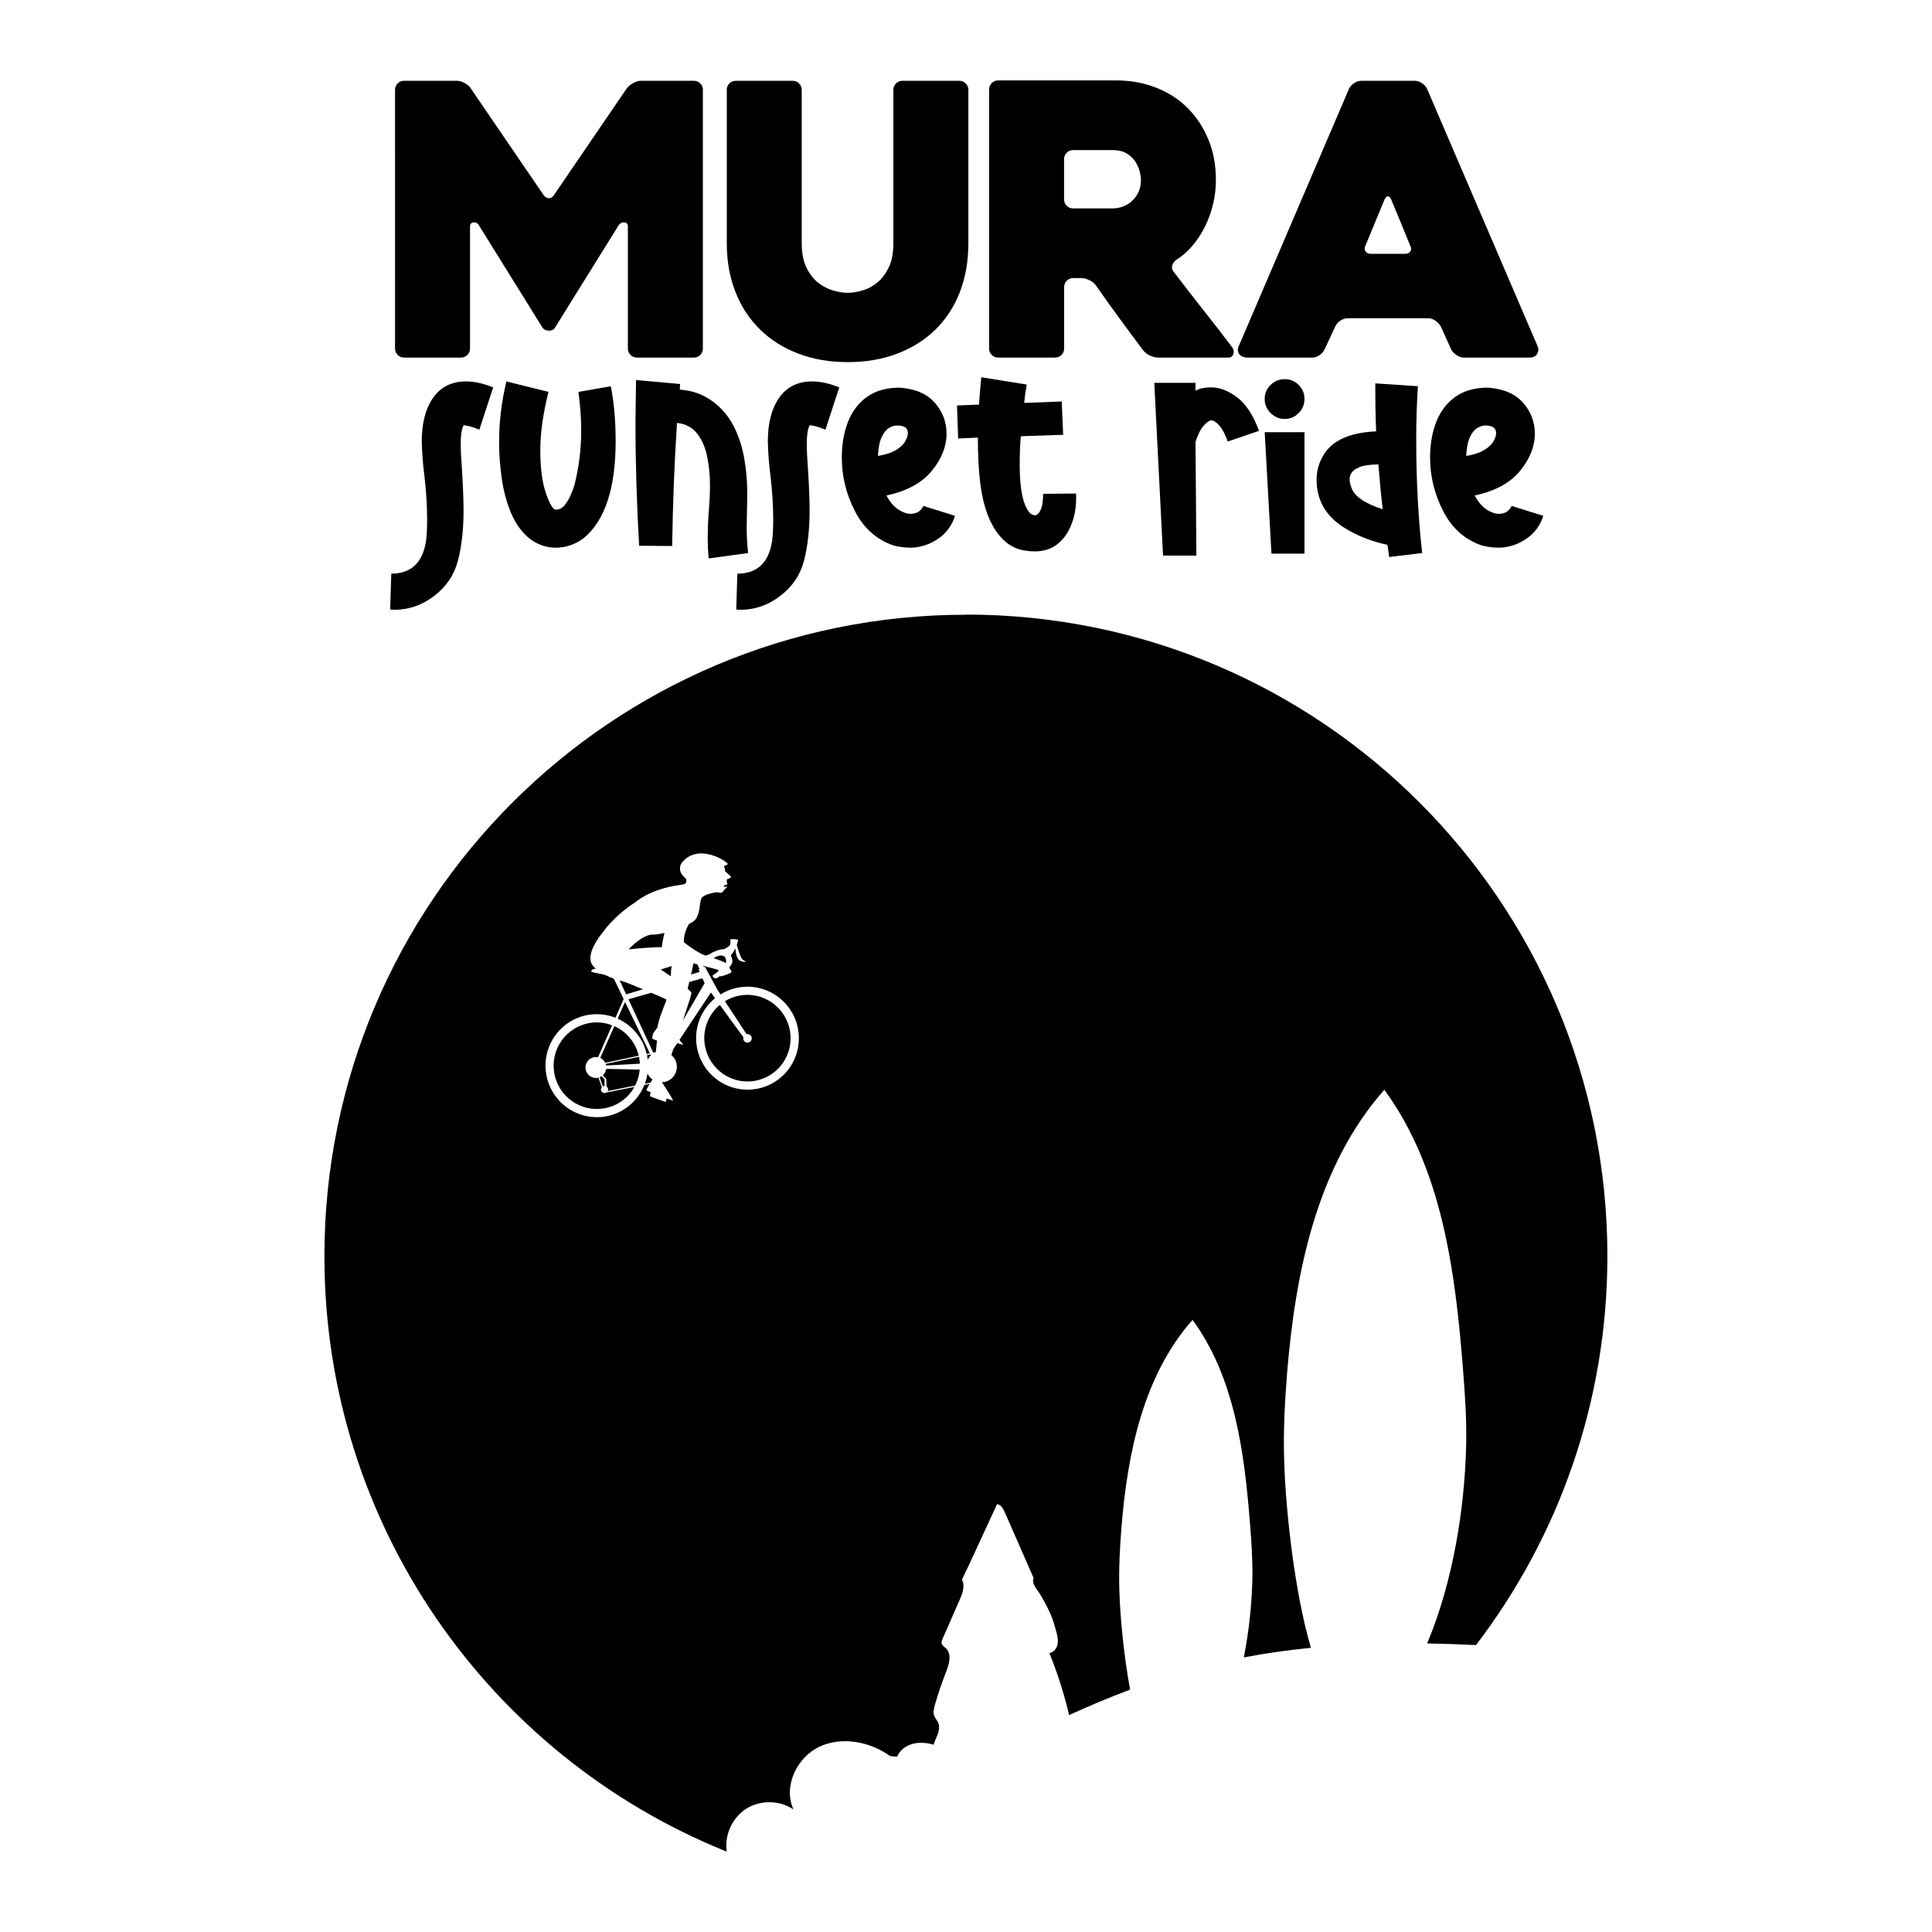 <?xml version="1.0" encoding="UTF-8" standalone="no"?>
<svg viewBox="0 0 600 600">
    <path d="m 207.734,300.295 c 0,0 -1.181,0.397 -2.555,0.775 0.369,0.24 0.738,0.489 1.098,0.729 0.028,0.018 0.055,0.037 0.074,0.055 0.683,0.461 1.347,0.913 1.983,1.356 0.009,-1.328 0.083,-2.509 0.277,-3.219 -0.24,0.092 -0.544,0.203 -0.885,0.304 0,0 0,0 0,0 z" />
    <path d="m 202.873,326.896 0.812,-0.175 c 0.138,-1.254 0.258,-2.481 0.341,-3.56 -0.821,-0.295 -1.467,-0.544 -1.476,-0.581 -0.037,-0.101 0.148,-1.181 0.148,-1.181 0,0 0.258,0.065 0.627,0.184 -0.323,-0.129 -0.535,-0.231 -0.563,-0.277 -0.138,-0.203 0.719,-1.337 1.42,-2.186 0.369,-3.164 2.97,-8.55 2.804,-8.707 -0.046,-0.046 -0.766,-0.369 -1.863,-0.858 v 0 c -0.434,-0.194 -0.932,-0.406 -1.467,-0.636 0,0 -0.009,0 -0.018,0 -0.443,-0.194 -0.913,-0.397 -1.402,-0.6 l -7.074,2.002 7.711,16.593 z" />
    <path d="m 201.019,328.095 c 0.055,0.323 0.083,0.646 0.129,0.968 0.258,-0.489 0.59,-0.932 0.996,-1.301 l -0.148,-0.304 -1.07,0.231 c 0.028,0.138 0.074,0.277 0.101,0.415 z" />
    <path d="m 187.756,344.19 c 4.077,-0.747 7.388,-3.274 9.27,-6.632 l -8.689,1.725 c -0.12,0.074 -0.249,0.129 -0.397,0.157 -0.12,0.018 -0.24,0.009 -0.36,0 h -0.046 c 0,0 0,0 0,0 -0.433,-0.083 -0.784,-0.424 -0.876,-0.876 -0.065,-0.332 0.046,-0.655 0.249,-0.895 l -1.051,-3.007 c -0.074,0.018 -0.138,0.046 -0.203,0.055 -1.762,0.323 -3.459,-0.849 -3.782,-2.61 -0.323,-1.762 0.849,-3.459 2.61,-3.782 0.424,-0.074 0.849,-0.065 1.254,0.018 l 4.354,-9.934 c -2.214,-0.849 -4.667,-1.134 -7.167,-0.673 -7.277,1.328 -12.101,8.329 -10.773,15.634 0,0 0,0 0,0 0,0 0,0 0,0 1.337,7.305 8.32,12.147 15.597,10.819 z" />
    <path d="m 198.52,328.547 c -0.018,-0.12 -0.055,-0.231 -0.083,-0.341 l -10.33,2.186 c 0.055,0.157 0.111,0.323 0.148,0.498 l 10.46,-0.553 c -0.028,-0.59 -0.083,-1.19 -0.194,-1.789 z" />
    <path d="m 186.4,328.547 c 0.673,0.304 1.218,0.839 1.559,1.513 l 10.404,-2.204 c -0.996,-4.206 -3.874,-7.517 -7.573,-9.177 l -4.381,9.878 z" />
    <path d="m 197.228,337.143 c 0.793,-1.522 1.291,-3.21 1.448,-4.971 -3.33,-0.074 -7.48,-0.166 -10.404,-0.231 -0.111,0.775 -0.489,1.485 -1.07,1.992 0.415,0.461 1.079,1.162 1.079,1.162 l 0.083,2.324 c 0.24,0.157 0.415,0.415 0.47,0.719 0.046,0.249 -0.009,0.48 -0.12,0.692 z" />
    <path d="m 187.553,337.263 c 0.065,-0.009 0.129,0 0.203,0 -0.009,-0.71 0,-2.029 0,-2.029 l -0.885,-1.015 c -0.203,0.129 -0.424,0.24 -0.655,0.323 l 1.005,2.859 c 0.111,-0.065 0.221,-0.111 0.35,-0.138 z" />
    <path d="m 214.615,302.638 2.666,-0.812 -0.341,-0.756 0.304,-0.129 -0.664,-1.457 c -0.397,-0.101 -0.793,-0.212 -1.199,-0.323 -0.221,1.079 -0.489,2.278 -0.766,3.487 z" />
    <path d="m 234.538,335.649 c 7.287,-1.328 12.101,-8.329 10.773,-15.643 -1.337,-7.305 -8.32,-12.157 -15.606,-10.828 -1.669,0.304 -3.21,0.922 -4.575,1.762 2.158,3.256 5.221,7.895 6.724,10.238 0.018,0 0.028,-0.009 0.046,-0.009 0.719,-0.129 1.411,0.341 1.54,1.061 0.129,0.719 -0.341,1.411 -1.061,1.54 -0.719,0.129 -1.411,-0.341 -1.54,-1.061 -0.037,-0.212 -0.018,-0.415 0.037,-0.609 -1.669,-2.204 -4.944,-6.733 -7.324,-10.026 -3.588,3.007 -5.516,7.803 -4.612,12.747 1.337,7.305 8.32,12.157 15.606,10.828 z" />
    <path d="m 200.835,327.329 0.987,-0.212 -7.711,-15.948 -2.297,5.184 c 4.418,1.983 7.849,5.949 9.021,10.976 z" />
    <path d="m 202.624,335.243 c -0.655,-0.461 -1.181,-1.088 -1.54,-1.826 -0.166,1.079 -0.443,2.131 -0.812,3.136 l 1.743,-0.35 c 0.341,-0.544 0.618,-0.959 0.618,-0.959 0,0 0,0 0,0 z" />
    <path d="m 214.061,304.962 c -0.175,0.729 -0.35,1.439 -0.517,2.103 0.756,0.655 1.199,1.135 1.181,1.384 -0.018,0.47 -1.162,4.049 -2.638,8.467 l 6.742,-11.585 -0.683,-1.522 -4.095,1.162 z" />
    <path d="m 299.979,190.913 c -110.028,0 -199.229,89.201 -199.229,199.229 0,83.492 51.357,154.974 124.204,184.6 0.249,0.074 0.498,0.157 0.747,0.258 -0.775,-5.101 1.725,-10.552 6.097,-13.31 4.372,-2.749 10.367,-2.647 14.629,0.258 -3.265,-7.065 0.968,-16.123 8.006,-19.462 7.028,-3.339 15.735,-1.623 22.063,2.905 l 2.112,0.157 c 1.799,-4.132 6.908,-5.119 11.29,-3.708 0.221,-0.581 0.452,-1.162 0.692,-1.734 0.692,-1.614 1.485,-3.44 0.793,-5.064 -0.323,-0.747 -0.922,-1.347 -1.227,-2.112 -0.443,-1.125 -0.129,-2.389 0.203,-3.551 0.987,-3.422 2.131,-6.807 3.44,-10.118 0.959,-2.435 1.872,-5.553 -0.018,-7.36 -0.507,-0.48 -1.199,-0.858 -1.356,-1.54 -0.101,-0.461 0.092,-0.941 0.286,-1.374 1.78,-4.068 3.56,-8.126 5.34,-12.194 0.867,-1.974 1.725,-4.317 0.683,-6.198 1.697,-3.514 3.33,-7.047 4.962,-10.589 0.286,-0.627 0.581,-1.254 0.867,-1.882 1.697,-3.671 3.385,-7.333 5.082,-11.004 1.218,0.148 1.909,1.43 2.407,2.555 2.988,6.807 5.968,13.614 8.956,20.421 0.037,-0.092 0.074,-0.175 0.12,-0.267 l -0.083,0.36 c 0,0 -0.028,-0.065 -0.046,-0.101 -0.775,1.845 1.301,3.717 2.352,5.571 3.016,5.294 3.579,7.001 4.612,10.81 0.36,1.319 0.719,2.693 0.498,4.049 -0.221,1.356 -1.208,2.684 -2.573,2.841 2.417,5.958 4.4,12.092 5.912,18.336 0.074,0.304 0.138,0.636 0.175,0.959 6.244,-2.859 12.572,-5.516 18.991,-7.914 -1.946,-10.533 -3.053,-22.1 -3.33,-30.41 -0.221,-6.659 0.111,-13.328 0.646,-19.978 1.863,-23.04 6.761,-47.132 22.081,-64.454 13.107,17.931 16.086,41.146 17.838,63.283 0.461,5.783 0.858,11.576 0.729,17.377 -0.175,7.582 -1.015,15.911 -2.656,24.175 6.918,-1.319 13.863,-2.297 20.836,-2.988 -5.036,-17.257 -7.757,-41.856 -8.292,-57.749 -0.304,-9.113 0.148,-18.244 0.885,-27.339 2.555,-31.535 9.26,-64.509 30.216,-88.214 17.94,24.544 22.017,56.31 24.415,86.618 0.627,7.914 1.181,15.846 0.996,23.778 -0.452,19.379 -4.021,42.327 -12.12,61.549 5.045,0.083 10.109,0.258 15.173,0.507 25.595,-33.509 40.805,-75.375 40.805,-120.801 0,-110.028 -89.201,-199.229 -199.229,-199.229 z M 234.999,338.149 c -8.661,1.577 -16.962,-4.187 -18.549,-12.876 -1.088,-5.94 1.254,-11.714 5.617,-15.274 -0.784,-1.088 -1.273,-1.78 -1.273,-1.78 l -9.786,14.721 c 0.664,0.812 1.19,1.467 1.181,1.531 0,0.046 -0.775,-0.166 -1.863,-0.507 l -1.208,1.817 c -0.212,0.627 -0.424,1.245 -0.627,1.854 0.821,0.692 1.43,1.651 1.642,2.795 0.48,2.619 -1.254,5.128 -3.874,5.608 -0.221,0.037 -0.452,0.046 -0.673,0.055 0,0 0,0.018 0,0.018 0,0 3.819,5.774 3.357,5.682 -0.138,-0.028 -0.904,-0.295 -1.9,-0.664 -0.074,0.369 -0.267,1.098 -0.36,1.079 -0.111,-0.028 -4.787,-1.669 -4.815,-1.771 -0.037,-0.101 0.148,-1.181 0.148,-1.181 0,0 0.231,0.065 0.563,0.166 -1.015,-0.406 -1.752,-0.729 -1.808,-0.821 -0.092,-0.157 0.461,-1.125 0.987,-1.983 l -1.633,0.323 c -1.974,4.907 -6.327,8.735 -11.898,9.749 -8.661,1.577 -16.962,-4.187 -18.549,-12.876 -1.586,-8.689 4.151,-17.017 12.812,-18.595 3.016,-0.553 5.986,-0.194 8.642,0.849 l 2.555,-5.829 -3.062,-6.318 c -0.784,-0.277 -1.669,-0.627 -2.546,-1.061 -0.074,-0.018 -0.129,-0.028 -0.148,-0.037 -0.055,-0.018 -0.212,-0.092 -0.387,-0.175 -1.079,-0.166 -3.828,-0.802 -3.828,-0.802 -0.24,-0.683 0.378,-0.904 1.273,-0.987 -0.849,-0.775 -1.457,-1.66 -1.596,-2.656 -0.498,-3.689 3.8,-8.652 3.8,-8.652 0,0 3.486,-5.156 10.284,-9.463 0,0 0,0 0,0 0,0 4.298,-3.975 13.632,-5.248 0,0 0,0 0,0 0.323,-0.055 0.636,-0.111 0.968,-0.157 1.328,-0.166 1.135,-1.291 0.968,-1.808 -0.406,-0.304 -0.71,-0.627 -0.968,-0.95 0,0 0,0 -0.009,0.009 -0.978,-1.024 -1.439,-2.952 0.065,-4.418 0,0 0,0 0.009,0 1.024,-1.291 2.813,-2.251 4.805,-2.435 4.437,-0.397 8.938,2.647 9.085,3.237 0.028,0.111 -0.434,0.35 -1.19,0.655 0.111,0.341 0.341,1.088 0.369,1.254 0,0.046 -0.037,0.138 -0.092,0.249 0.434,0.563 1.771,1.476 1.882,1.799 0.12,0.369 -1.024,0.692 -1.19,0.784 -0.286,0.424 0.111,1.485 0.065,1.651 -0.046,0.166 -0.738,-0.129 -1.042,0.443 -0.304,0.572 0.932,0.028 0.959,0.212 0.018,0.175 -0.6,0.766 -0.738,0.802 -0.138,0.037 -0.59,1.135 -1.098,1.079 -0.378,-0.037 -1.153,-0.12 -1.568,-0.148 -0.148,0.037 -0.36,0.074 -0.572,0.101 0,0 0,0 0,0.018 -0.553,0.101 -3.191,0.618 -3.911,1.642 -0.221,0.314 -0.341,0.941 -0.452,1.688 -0.018,0.12 -0.092,0.673 -0.092,0.673 v 0 c -0.221,1.577 -0.517,3.496 -1.605,4.566 -0.378,0.369 -1.024,0.784 -1.835,1.208 -0.858,1.531 -1.697,3.606 -1.513,5.645 0,0 3.911,3.154 6.715,4.151 l 1.42,-0.526 c 0.037,-0.055 0.083,-0.101 0.138,-0.148 0.148,-0.12 2.758,-1.503 4.114,-1.31 0,0 0,0 0,0 0.701,-0.341 1.734,-0.922 1.919,-1.43 0.286,-0.784 -0.028,-1.54 0.231,-1.669 0.249,-0.12 2.158,-0.046 2.251,0.212 0.092,0.258 -0.387,1.559 -0.378,1.605 0.009,0.046 0.812,2.786 1.374,3.874 0.563,1.098 1.522,1.088 1.467,1.208 -0.055,0.12 -1.402,0.304 -2.278,-0.59 -0.876,-0.885 -1.015,-3.487 -1.015,-3.487 0,0 -0.876,1.752 -1.439,2.149 0.35,0.646 0.563,1.365 0.526,2.002 -0.018,0.48 -0.434,1.116 -0.996,1.789 0.406,0.609 0.747,1.218 0.701,1.411 -0.092,0.415 -2.896,1.291 -3.311,1.347 -0.074,0.009 -0.138,-0.055 -0.203,-0.148 -0.553,0.424 -0.996,0.71 -1.171,0.756 -0.655,0.175 -1.254,-0.655 -1.171,-0.867 0.037,-0.092 0.904,-0.618 1.845,-1.356 -0.055,-0.212 -0.101,-0.378 -0.129,-0.415 -0.037,-0.046 -2.011,-0.563 -4.603,-1.245 l 0.175,0.406 0.323,-0.138 3.883,7.157 c 0,0 0.369,0.553 0.959,1.448 1.651,-1.024 3.505,-1.771 5.525,-2.14 8.661,-1.577 16.962,4.187 18.549,12.876 1.586,8.689 -4.151,17.017 -12.812,18.595 z" />
    <path d="m 225.213,298.967 c 0,0 0.101,0.083 0.166,0.148 0.12,-0.295 0.175,-0.581 0.129,-0.858 -0.332,-1.992 -1.919,-1.522 -2.684,-1.319 -0.489,0.129 -0.821,0.47 -1.181,0.627 1.854,0.618 3.247,1.218 3.57,1.402 z" />
    <path d="m 199.645,307.213 c -0.166,-0.065 -0.323,-0.138 -0.489,-0.203 -0.037,-0.009 -0.065,-0.028 -0.101,-0.037 -0.267,-0.111 -0.535,-0.221 -0.793,-0.332 -0.037,-0.018 -0.074,-0.028 -0.111,-0.046 -0.277,-0.111 -0.544,-0.221 -0.812,-0.332 -0.055,-0.018 -0.101,-0.046 -0.157,-0.065 -0.24,-0.101 -0.47,-0.194 -0.701,-0.286 -0.037,-0.009 -0.065,-0.028 -0.101,-0.037 -0.249,-0.101 -0.489,-0.194 -0.719,-0.286 -0.055,-0.018 -0.111,-0.046 -0.166,-0.065 -0.212,-0.083 -0.406,-0.157 -0.6,-0.231 -0.028,-0.009 -0.055,-0.018 -0.074,-0.028 -0.212,-0.083 -0.406,-0.157 -0.59,-0.221 -0.046,-0.018 -0.083,-0.028 -0.129,-0.046 -0.175,-0.065 -0.341,-0.129 -0.498,-0.175 0,0 -0.009,0 -0.018,0 -0.157,-0.055 -0.286,-0.092 -0.415,-0.138 -0.028,-0.009 -0.055,-0.018 -0.092,-0.028 -0.12,-0.037 -0.221,-0.065 -0.304,-0.083 -0.092,-0.018 -0.203,-0.046 -0.314,-0.074 l 2.002,4.307 5.184,-1.586 z" />
    <path d="m 195.291,294.752 c 0,0 0.074,0.046 0.111,0.074 2.066,-0.231 6.872,-0.71 10.146,-0.664 0.101,-1.328 0.443,-2.767 0.443,-2.767 0,0 0.138,-0.673 0.35,-1.669 -1.033,0.249 -2.002,0.424 -2.804,0.48 0,0 0,0 0,0 0.037,0 -0.47,0.138 -0.701,0.028 0,0 0,0 0,0 -0.018,0 -0.037,0 -0.055,0 -3.293,-0.065 -7.49,4.529 -7.49,4.529 z" />
    <g  transform="matrix(0.922,0,0,0.922,-248.822,-49.821)">
        <path d="m 402.72,259.44 -1.43,-0.1 0.38,-12.08 c 6.66,0 10.55,-3.65 11.69,-10.93 0.25,-1.77 0.38,-4.28 0.38,-7.51 0,-4.5 -0.32,-9.44 -0.95,-14.83 -0.44,-3.23 -0.73,-6.97 -0.86,-11.22 0,-6.21 1.28,-11.14 3.85,-14.79 2.57,-3.64 6.26,-5.47 11.08,-5.47 2.79,0 5.83,0.67 9.13,2 l -4.66,14.26 c -2.28,-0.95 -3.96,-1.43 -5.04,-1.43 l 0.1,-0.19 c -0.38,0 -0.7,0.62 -0.95,1.85 -0.25,1.24 -0.38,2.71 -0.38,4.42 0,2.35 0.13,5.07 0.38,8.18 0.38,6.02 0.57,10.81 0.57,14.36 0,6.34 -0.62,11.93 -1.85,16.78 -1.24,4.85 -3.9,8.84 -7.99,11.98 -4.09,3.14 -8.57,4.71 -13.45,4.71 z" />
        <path d="m 457.01,238.52 c -2.92,0 -5.71,-0.92 -8.37,-2.76 -2.85,-2.22 -5.06,-5.18 -6.61,-8.89 -1.55,-3.71 -2.61,-7.69 -3.19,-11.93 -0.57,-4.25 -0.86,-8.18 -0.86,-11.79 0,-6.97 0.82,-13.85 2.47,-20.63 l 14.17,3.52 c -1.84,7.35 -2.76,13.88 -2.76,19.59 0,6.02 0.63,10.87 1.9,14.55 1.27,3.68 2.38,5.52 3.33,5.52 1.14,0 2.11,-0.48 2.9,-1.43 0.79,-0.95 1.47,-2.06 2.04,-3.33 0.57,-1.27 1.01,-2.44 1.33,-3.52 1.52,-5.96 2.28,-12.08 2.28,-18.35 0,-4.25 -0.32,-8.59 -0.95,-13.03 l 10.93,-1.9 c 1.08,5.51 1.62,11.69 1.62,18.54 0,15.78 -3.58,26.66 -10.74,32.61 -2.92,2.16 -6.09,3.23 -9.51,3.23 z" />
        <path d="m 508.55,242.13 c -0.19,-2.28 -0.29,-4.5 -0.29,-6.66 0,-3.36 0.13,-6.56 0.38,-9.6 0.25,-3.04 0.38,-5.9 0.38,-8.56 0,-3.04 -0.3,-6.12 -0.9,-9.22 -0.6,-3.1 -1.71,-5.74 -3.33,-7.89 -1.62,-2.15 -3.91,-3.39 -6.89,-3.71 -0.89,13.82 -1.43,27.64 -1.62,41.46 l -11.12,-0.09 c -0.82,-13.88 -1.24,-27.8 -1.24,-41.74 l 0.19,-14.07 14.83,1.33 -0.09,1.9 c 4.12,0.25 7.83,1.59 11.12,3.99 3.04,2.28 5.4,5.09 7.08,8.41 1.68,3.33 2.85,6.94 3.52,10.84 0.67,3.9 1,7.75 1,11.55 l -0.19,11.79 c 0,2.92 0.16,5.74 0.48,8.46 z" />
        <path d="m 519.29,259.44 -1.43,-0.1 0.38,-12.08 c 6.66,0 10.55,-3.65 11.69,-10.93 0.25,-1.77 0.38,-4.28 0.38,-7.51 0,-4.5 -0.32,-9.44 -0.95,-14.83 -0.44,-3.23 -0.73,-6.97 -0.86,-11.22 0,-6.21 1.28,-11.14 3.85,-14.79 2.57,-3.64 6.26,-5.47 11.08,-5.47 2.79,0 5.83,0.67 9.13,2 l -4.66,14.26 c -2.28,-0.95 -3.96,-1.43 -5.04,-1.43 l 0.09,-0.19 c -0.38,0 -0.7,0.62 -0.95,1.85 -0.25,1.24 -0.38,2.71 -0.38,4.42 0,2.35 0.13,5.07 0.38,8.18 0.38,6.02 0.57,10.81 0.57,14.36 0,6.34 -0.62,11.93 -1.85,16.78 -1.23,4.85 -3.9,8.84 -7.99,11.98 -4.09,3.14 -8.57,4.71 -13.45,4.71 z" />
        <path d="m 576.81,238.52 c -2.09,0 -4.09,-0.25 -5.99,-0.76 -5.71,-1.96 -10.03,-5.81 -12.98,-11.55 -2.95,-5.74 -4.42,-11.74 -4.42,-18.02 0,-4.5 0.7,-8.52 2.09,-12.08 1.39,-3.55 3.53,-6.35 6.42,-8.41 2.88,-2.06 6.54,-3.09 10.98,-3.09 5.26,0.38 9.21,2.08 11.84,5.09 2.63,3.01 3.95,6.48 3.95,10.41 0,4.31 -1.66,8.5 -4.99,12.55 -3.33,4.06 -8.42,6.81 -15.26,8.27 1.2,2.22 2.55,3.8 4.04,4.75 1.49,0.95 2.84,1.43 4.04,1.43 2.09,0 3.55,-0.89 4.37,-2.66 l 10.65,3.33 c -1.01,3.23 -2.9,5.8 -5.66,7.7 -2.76,1.9 -5.79,2.92 -9.08,3.04 z m -11.22,-30.9 c 2.6,-0.44 4.64,-1.12 6.13,-2.04 1.49,-0.92 2.52,-1.9 3.09,-2.95 0.57,-1.05 0.86,-1.95 0.86,-2.71 0,-1.71 -1.21,-2.57 -3.61,-2.57 -0.89,0 -1.81,0.29 -2.76,0.86 -0.95,0.57 -1.78,1.6 -2.47,3.09 -0.7,1.49 -1.11,3.6 -1.24,6.32 z" />
        <path d="m 618.27,239.75 c -3.99,0 -7.23,-1.08 -9.7,-3.23 -4.56,-3.93 -7.42,-10.62 -8.56,-20.06 -0.51,-4.25 -0.76,-9.25 -0.76,-15.02 l -6.65,0.29 -0.38,-11.12 7.42,-0.29 c 0.19,-3.04 0.44,-6.12 0.76,-9.22 l 15.31,2.47 c -0.38,2.03 -0.67,4.09 -0.86,6.18 l 12.65,-0.48 0.48,11.22 -14.26,0.48 c -0.25,2.66 -0.38,5.9 -0.38,9.7 0,8.43 1.2,13.88 3.61,16.35 0.51,0.38 1.05,0.57 1.62,0.57 0.7,-0.06 1.31,-0.68 1.85,-1.85 0.54,-1.17 0.81,-2.96 0.81,-5.37 l 11.12,-0.1 v 1.62 c 0,3.11 -0.52,6.02 -1.57,8.75 -1.05,2.73 -2.6,4.93 -4.66,6.61 -2.06,1.68 -4.67,2.52 -7.84,2.52 z" />
        <path d="m 672.84,241.18 h -11.22 l -2.95,-58.19 h 13.88 v 2.66 c 1.33,-0.76 3.11,-1.14 5.33,-1.14 2.79,0 5.67,1.11 8.65,3.33 2.98,2.22 5.45,5.99 7.42,11.31 l -10.55,3.61 c -0.83,-2.41 -1.76,-4.2 -2.8,-5.37 -1.05,-1.17 -1.95,-1.76 -2.71,-1.76 -0.63,0 -1.47,0.57 -2.52,1.71 -1.05,1.14 -1.98,2.98 -2.81,5.51 l 0.29,38.32 z" />
        <path d="m 702.6,195.16 c -1.84,0 -3.42,-0.67 -4.75,-2 -1.33,-1.33 -2,-2.92 -2,-4.75 0,-1.83 0.67,-3.41 2,-4.71 1.33,-1.3 2.91,-1.95 4.75,-1.95 1.84,0 3.41,0.65 4.71,1.95 1.3,1.3 1.95,2.87 1.95,4.71 0,1.84 -0.65,3.42 -1.95,4.75 -1.3,1.33 -2.87,2 -4.71,2 z m 6.66,45.35 h -11.12 l -2.28,-40.89 h 13.41 v 40.89 z" />
        <path d="m 737.78,241.65 -0.57,-4.09 c -5.58,-1.2 -10.49,-3.17 -14.74,-5.9 -6.08,-3.87 -9.13,-9.22 -9.13,-16.07 0,-3.23 0.92,-6.21 2.76,-8.94 3.04,-4.5 8.81,-6.94 17.3,-7.32 -0.19,-4.37 -0.29,-9.76 -0.29,-16.16 l 14.36,0.95 c -0.38,5.9 -0.57,11.85 -0.57,17.88 0,13.57 0.67,26.34 2,38.32 z m -2.19,-16.07 c -0.57,-5.07 -1.05,-10.11 -1.43,-15.12 -3.11,0.06 -5.32,0.41 -6.66,1.05 -2.03,0.89 -3.04,2.19 -3.04,3.9 0,0.89 0.22,1.9 0.67,3.04 1.01,2.79 4.5,5.17 10.46,7.13 z" />
        <path d="m 774.96,238.52 c -2.09,0 -4.09,-0.25 -5.99,-0.76 -5.71,-1.96 -10.03,-5.81 -12.98,-11.55 -2.95,-5.74 -4.42,-11.74 -4.42,-18.02 0,-4.5 0.7,-8.52 2.09,-12.08 1.39,-3.55 3.53,-6.35 6.42,-8.41 2.88,-2.06 6.54,-3.09 10.98,-3.09 5.26,0.38 9.21,2.08 11.84,5.09 2.63,3.01 3.95,6.48 3.95,10.41 0,4.31 -1.66,8.5 -4.99,12.55 -3.33,4.06 -8.42,6.81 -15.26,8.27 1.2,2.22 2.55,3.8 4.04,4.75 1.49,0.95 2.84,1.43 4.04,1.43 2.09,0 3.55,-0.89 4.37,-2.66 l 10.65,3.33 c -1.01,3.23 -2.9,5.8 -5.66,7.7 -2.76,1.9 -5.79,2.92 -9.08,3.04 z m -11.22,-30.9 c 2.6,-0.44 4.64,-1.12 6.13,-2.04 1.49,-0.92 2.52,-1.9 3.09,-2.95 0.57,-1.05 0.86,-1.95 0.86,-2.71 0,-1.71 -1.21,-2.57 -3.61,-2.57 -0.89,0 -1.81,0.29 -2.76,0.86 -0.95,0.57 -1.78,1.6 -2.47,3.09 -0.7,1.49 -1.11,3.6 -1.24,6.32 z" />
    </g>
    <g  transform="matrix(0.922,0,0,0.922,-248.822,-49.821)">
        <path d="m 506.62,84.31 v 87.11 c 0,0.85 -0.3,1.57 -0.89,2.17 -0.59,0.59 -1.31,0.89 -2.16,0.89 h -19.16 c -0.85,0 -1.56,-0.3 -2.16,-0.89 -0.59,-0.59 -0.89,-1.32 -0.89,-2.17 v -41.07 c 0,-0.85 -0.39,-1.32 -1.15,-1.4 -0.77,-0.08 -1.41,0.21 -1.92,0.89 l -21.48,34.56 c -0.42,0.68 -1.11,1.02 -2.04,1.02 -0.93,0 -1.66,-0.34 -2.17,-1.02 l -21.47,-34.56 c -0.43,-0.68 -1.02,-0.98 -1.79,-0.89 -0.77,0.09 -1.15,0.55 -1.15,1.4 v 41.07 c 0,0.85 -0.3,1.57 -0.89,2.17 -0.59,0.59 -1.31,0.89 -2.16,0.89 h -19.16 c -0.85,0 -1.57,-0.3 -2.16,-0.89 -0.59,-0.59 -0.89,-1.32 -0.89,-2.17 V 84.31 c 0,-0.85 0.3,-1.57 0.89,-2.17 0.59,-0.59 1.31,-0.89 2.16,-0.89 h 17.77 c 0.84,0 1.73,0.25 2.66,0.77 0.93,0.51 1.61,1.11 2.03,1.78 l 24.55,35.97 c 0.51,0.68 1.11,1.02 1.79,1.02 0.68,0 1.24,-0.34 1.66,-1.02 L 480.99,83.8 c 0.51,-0.68 1.23,-1.27 2.16,-1.78 0.93,-0.51 1.82,-0.77 2.67,-0.77 h 17.77 c 0.85,0 1.56,0.3 2.16,0.89 0.59,0.59 0.89,1.32 0.89,2.17" />
        <path d="m 514.66,84.31 c 0,-0.85 0.3,-1.57 0.89,-2.17 0.59,-0.59 1.31,-0.89 2.16,-0.89 h 19.16 c 0.84,0 1.56,0.3 2.16,0.89 0.59,0.59 0.89,1.32 0.89,2.17 v 51.65 c 0,3.32 0.53,6.06 1.6,8.23 1.07,2.17 2.39,3.87 3.97,5.1 1.58,1.23 3.27,2.1 5.06,2.61 1.79,0.51 3.42,0.77 4.87,0.77 1.45,0 3.07,-0.26 4.87,-0.77 1.79,-0.51 3.46,-1.38 4.99,-2.61 1.54,-1.23 2.84,-2.93 3.91,-5.1 1.07,-2.17 1.6,-4.91 1.6,-8.23 V 84.31 c 0,-0.85 0.29,-1.57 0.89,-2.17 0.59,-0.59 1.31,-0.89 2.16,-0.89 H 593 c 0.84,0 1.56,0.3 2.16,0.89 0.59,0.59 0.89,1.32 0.89,2.17 v 51.65 c 0,6.04 -0.96,11.52 -2.87,16.45 -1.91,4.93 -4.65,9.14 -8.21,12.63 -3.57,3.49 -7.85,6.19 -12.86,8.1 -5.01,1.92 -10.57,2.87 -16.68,2.87 -6.11,0 -11.67,-0.96 -16.68,-2.87 -5.01,-1.91 -9.3,-4.61 -12.86,-8.1 -3.57,-3.48 -6.33,-7.69 -8.28,-12.63 -1.95,-4.93 -2.93,-10.41 -2.93,-16.45 V 84.31 Z" />
        <path d="m 631.34,124.23 h 13.45 c 1.01,0 2.07,-0.19 3.17,-0.57 1.1,-0.38 2.11,-0.97 3.04,-1.78 0.93,-0.81 1.69,-1.81 2.28,-3 0.59,-1.19 0.89,-2.59 0.89,-4.21 0,-0.85 -0.15,-1.85 -0.45,-3 -0.3,-1.15 -0.8,-2.25 -1.52,-3.32 -0.72,-1.06 -1.69,-1.95 -2.92,-2.68 -1.23,-0.72 -2.73,-1.08 -4.5,-1.08 h -13.45 c -0.84,0 -1.56,0.3 -2.16,0.89 -0.59,0.59 -0.89,1.32 -0.89,2.17 v 13.52 c 0,0.85 0.3,1.57 0.89,2.17 0.59,0.6 1.31,0.89 2.16,0.89 m -6.12,50.25 h -19.1 c -0.85,0 -1.58,-0.3 -2.18,-0.89 -0.6,-0.59 -0.9,-1.32 -0.9,-2.17 V 84.18 c 0,-0.85 0.3,-1.57 0.89,-2.17 0.59,-0.59 1.32,-0.89 2.17,-0.89 h 39.66 c 4.93,0 9.48,0.83 13.65,2.49 4.17,1.66 7.72,3.97 10.65,6.95 2.93,2.98 5.23,6.5 6.89,10.59 1.66,4.08 2.49,8.59 2.49,13.52 0,2.72 -0.32,5.42 -0.95,8.1 -0.64,2.68 -1.55,5.21 -2.74,7.59 -1.19,2.38 -2.59,4.53 -4.21,6.44 -1.62,1.91 -3.45,3.51 -5.48,4.78 -0.68,0.51 -1.13,1.13 -1.34,1.85 -0.21,0.72 -0.06,1.43 0.45,2.1 3.23,4.25 6.63,8.63 10.2,13.14 3.57,4.51 6.76,8.63 9.57,12.37 0.51,0.68 0.64,1.42 0.38,2.23 -0.26,0.81 -0.81,1.21 -1.66,1.21 h -23.72 c -0.85,0 -1.77,-0.23 -2.74,-0.7 -0.98,-0.47 -1.72,-1.04 -2.23,-1.72 -2.71,-3.57 -5.39,-7.18 -8.06,-10.84 -2.67,-3.66 -5.31,-7.35 -7.93,-11.1 -0.51,-0.68 -1.23,-1.26 -2.16,-1.72 -0.93,-0.47 -1.82,-0.7 -2.66,-0.7 h -2.79 c -0.85,0 -1.57,0.3 -2.16,0.89 -0.59,0.59 -0.89,1.32 -0.89,2.17 v 20.66 c 0,0.85 -0.3,1.57 -0.9,2.17 -0.6,0.6 -1.33,0.89 -2.18,0.89" />
        <path d="m 731.73,139.54 h 11.35 c 0.85,0 1.47,-0.28 1.85,-0.83 0.38,-0.55 0.36,-1.21 -0.06,-1.98 -0.85,-2.12 -1.87,-4.61 -3.06,-7.46 -1.19,-2.85 -2.3,-5.5 -3.31,-7.97 -0.34,-0.77 -0.72,-1.15 -1.15,-1.15 -0.43,0 -0.81,0.38 -1.15,1.15 l -6.38,15.43 c -0.34,0.77 -0.34,1.42 0,1.98 0.34,0.56 0.98,0.83 1.91,0.83 M 724.2,84.06 c 0.34,-0.77 0.91,-1.42 1.72,-1.98 0.81,-0.55 1.68,-0.83 2.61,-0.83 h 17.86 c 0.85,0 1.68,0.28 2.49,0.83 0.81,0.55 1.38,1.21 1.72,1.98 l 37.24,86.73 c 0.34,0.77 0.28,1.57 -0.19,2.42 -0.47,0.85 -1.38,1.28 -2.74,1.28 H 763.1 c -0.94,0 -1.81,-0.28 -2.61,-0.83 -0.81,-0.55 -1.43,-1.21 -1.85,-1.98 l -3.44,-7.65 c -0.43,-0.77 -1.04,-1.43 -1.85,-1.98 -0.81,-0.55 -1.64,-0.83 -2.49,-0.83 h -26.91 c -0.94,0 -1.81,0.28 -2.61,0.83 -0.81,0.55 -1.38,1.21 -1.72,1.98 l -3.57,7.65 c -0.34,0.77 -0.91,1.43 -1.72,1.98 -0.81,0.55 -1.64,0.83 -2.49,0.83 H 689.9 c -0.42,0 -0.87,-0.08 -1.34,-0.25 -0.47,-0.17 -0.85,-0.42 -1.15,-0.77 -0.3,-0.34 -0.49,-0.77 -0.57,-1.28 -0.08,-0.51 0.04,-1.11 0.38,-1.79 l 36.99,-86.34 z" />
    </g>
</svg>
